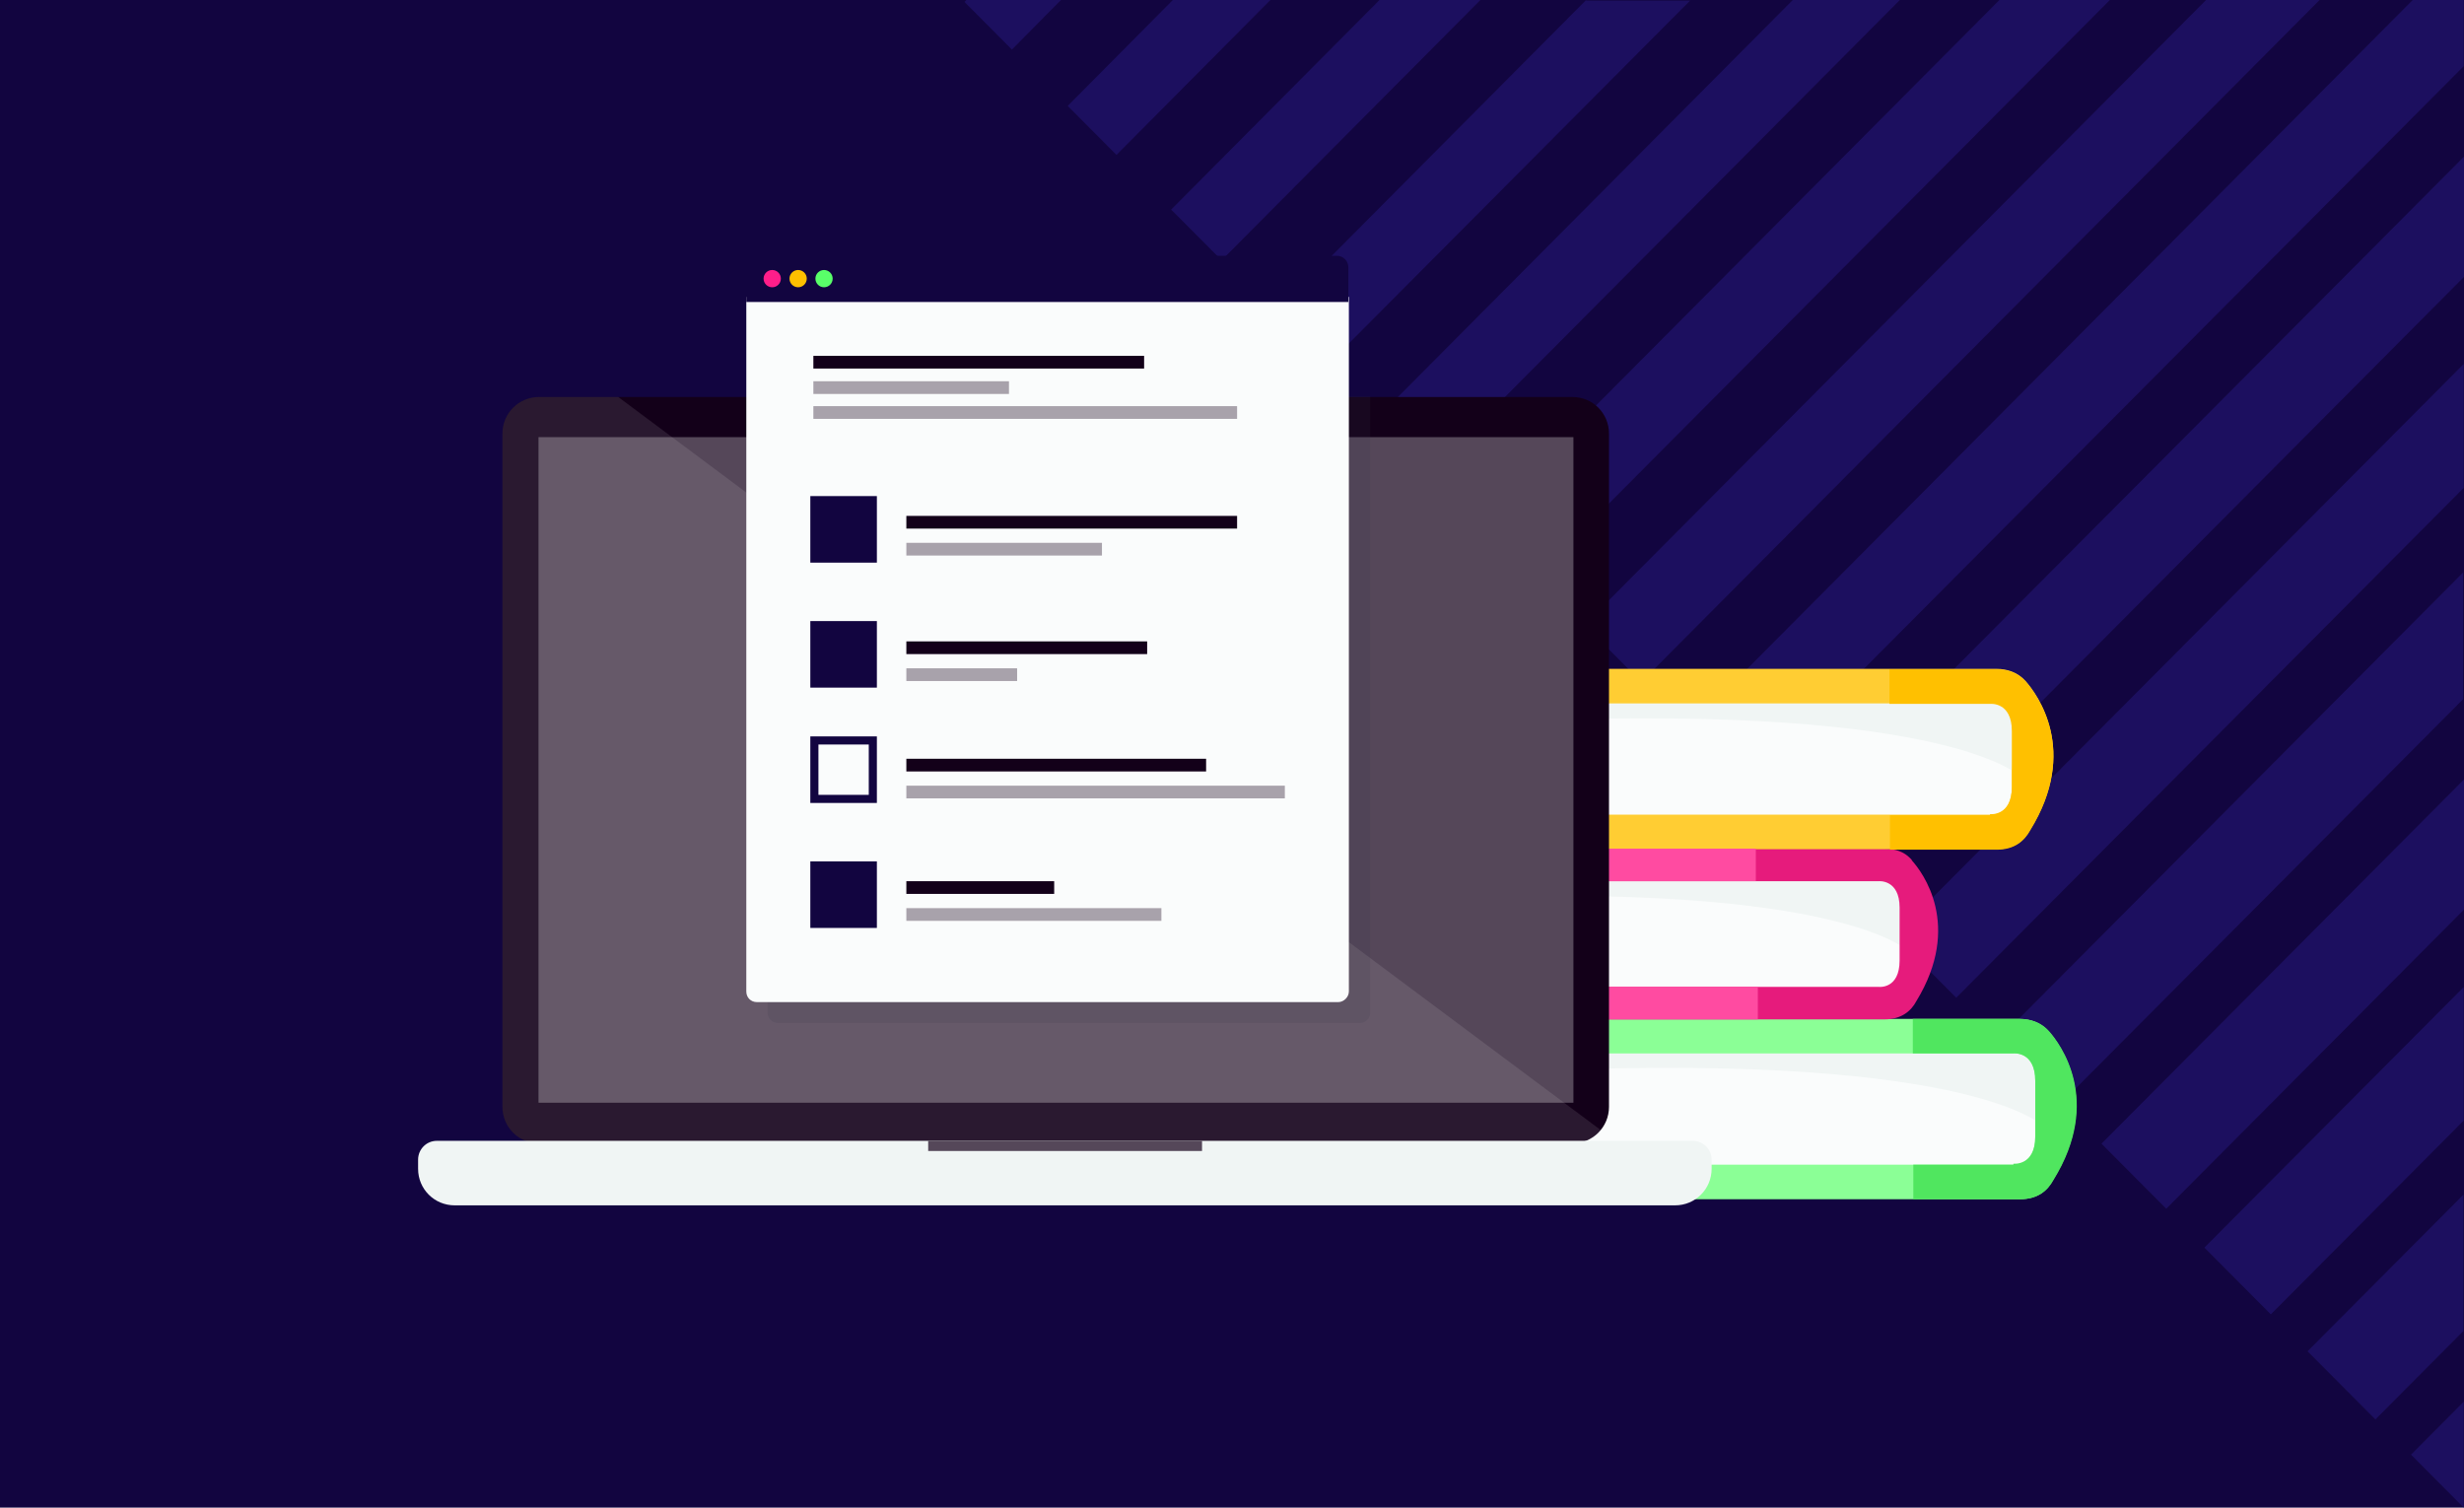 <svg width="304" height="186" viewBox="0 0 304 186" fill="none" xmlns="http://www.w3.org/2000/svg">
<rect width="304" height="186" fill="#120540"/>
<g clip-path="url(#clip0_1_1551)">
<path d="M303.896 80.385V70.619L246.404 128.379V128.309L254.222 136.164L303.896 86.258V84.485" fill="#1C0F5F"/>
<path d="M119.208 0L119 0.243L124.846 6.117L130.9 0H119.208Z" fill="#1C0F5F"/>
<path d="M144.702 0L131.73 13.067L137.749 19.114L156.74 0H144.668H144.702Z" fill="#1C0F5F"/>
<path d="M170.197 0L144.495 25.857L150.721 32.112L182.65 0H170.197Z" fill="#1C0F5F"/>
<path d="M195.691 0L157.225 38.681L163.659 45.145L208.525 0.07H195.691V0Z" fill="#1C0F5F"/>
<path d="M221.186 0L169.989 51.47L176.596 58.108L234.4 0H221.151H221.186Z" fill="#1C0F5F"/>
<path d="M246.68 0L182.754 64.259L189.568 71.105L260.31 0H246.68Z" fill="#1C0F5F"/>
<path d="M272.175 0L195.484 77.083L202.506 84.138L286.185 0H272.175Z" fill="#1C0F5F"/>
<path d="M303.965 183.463V172.933L297.462 179.466L303.965 186" fill="#1C0F5F"/>
<path d="M303.931 149.127V147.389L284.697 166.712L293.069 175.122L303.931 164.21V152.15" fill="#1C0F5F"/>
<path d="M303.965 131.924V121.776L271.967 153.923L280.166 162.159L303.965 138.249V135.26" fill="#1C0F5F"/>
<path d="M304 97.518V96.162L259.272 141.099L267.263 149.127L304 112.219V101.376" fill="#1C0F5F"/>
<path d="M303.965 45.874V44.901L233.743 115.451L241.353 123.096L303.965 60.193V50.531" fill="#1C0F5F"/>
<path d="M304 28.706V19.323L221.047 102.661L228.45 110.099L304 34.163V33.572" fill="#1C0F5F"/>
<path d="M297.67 0L208.248 89.872L215.444 97.101L303.965 8.167V0" fill="#1C0F5F"/>
</g>
<path d="M178.516 129.904C178.516 129.904 184.534 138.366 178.14 144.948H251.73L252.106 128.901L178.516 129.904Z" fill="#FAFCFC"/>
<path d="M252.043 138.868C251.04 138.053 239.632 128.964 179.958 132.6C179.958 132.6 179.77 131.158 178.391 129.842L251.04 128.086L252.043 138.868Z" fill="#F0F5F4"/>
<path d="M251.103 135.42C251.103 134.793 251.103 134.104 251.103 133.352C251.103 129.653 248.408 129.967 248.408 129.967H177.012V125.704H249.097C250.602 125.704 251.667 126.206 252.42 126.895C252.482 126.958 252.545 127.021 252.608 127.083C252.67 127.146 252.67 127.146 252.733 127.209C254.112 128.713 259.377 135.734 253.297 145.575C252.608 146.891 251.417 147.957 249.16 147.957H177.075V143.694H248.408C248.408 143.694 251.103 144.008 251.103 140.31C251.103 139.557 251.103 138.868 251.103 138.241C251.103 138.053 251.103 136.987 251.103 135.42Z" fill="#8BFF96"/>
<path d="M165.604 108.78C165.604 108.78 171.308 116.804 165.29 123.009H234.994L235.37 107.777L165.604 108.78Z" fill="#FAFCFC"/>
<path d="M235.307 117.242C234.367 116.49 223.523 107.84 166.983 111.35C166.983 111.35 166.795 109.971 165.541 108.78L234.367 107.088L235.307 117.242Z" fill="#F0F5F4"/>
<path d="M234.367 113.983C234.367 113.419 234.367 112.729 234.367 111.977C234.367 108.467 231.797 108.717 231.797 108.717H164.225V104.706H232.486C233.928 104.706 234.931 105.144 235.621 105.834C235.683 105.897 235.746 105.959 235.809 106.022C235.871 106.085 235.871 106.085 235.871 106.147C237.188 107.589 242.14 114.171 236.435 123.511C235.809 124.702 234.618 125.767 232.486 125.767H164.225V121.755H231.797C231.797 121.755 234.367 122.069 234.367 118.496C234.367 117.744 234.367 117.117 234.367 116.49C234.367 116.49 234.367 115.487 234.367 113.983Z" fill="#E61B7C"/>
<path d="M175.696 86.778C175.696 86.778 181.713 95.241 175.32 101.822H248.909L249.285 85.775L175.696 86.778Z" fill="#FAFCFC"/>
<path d="M249.223 95.742C248.22 94.927 236.811 85.838 177.137 89.474C177.137 89.474 176.949 88.032 175.57 86.778L248.22 85.023L249.223 95.742Z" fill="#F0F5F4"/>
<path d="M248.282 92.232C248.282 91.605 248.282 90.915 248.282 90.163C248.282 86.465 245.587 86.778 245.587 86.778H174.191V82.516H246.277C247.781 82.516 248.847 83.017 249.599 83.707C249.661 83.77 249.724 83.832 249.787 83.895C249.85 83.958 249.85 83.958 249.912 84.02C251.291 85.587 256.557 92.545 250.476 102.386C249.787 103.64 248.596 104.768 246.339 104.768H174.254V100.506H245.524C245.524 100.506 248.22 100.819 248.22 97.121C248.22 96.369 248.22 95.679 248.22 95.052C248.282 94.927 248.282 93.862 248.282 92.232Z" fill="#FFCD33"/>
<path d="M216.628 104.706H186.101V108.717H216.628V104.706Z" fill="#FF4BA1"/>
<path d="M216.878 121.755H186.352V125.767H216.878V121.755Z" fill="#FF4BA1"/>
<path d="M245.524 100.443C245.524 100.443 248.22 100.757 248.22 97.058C248.22 96.306 248.22 95.617 248.22 94.99C248.22 94.99 248.22 93.924 248.22 92.294C248.22 91.668 248.22 90.978 248.22 90.226C248.22 86.528 245.524 86.841 245.524 86.841H233.113V82.579H246.277C247.781 82.579 248.847 83.08 249.599 83.77C249.662 83.832 249.724 83.895 249.787 83.958C249.85 84.02 249.85 84.02 249.912 84.083C251.291 85.65 256.557 92.608 250.476 102.449C249.787 103.703 248.596 104.831 246.339 104.831H233.176V100.569H245.524V100.443Z" fill="#FFC000"/>
<path d="M188.984 115.613C191.68 115.048 195.002 115.299 195.002 115.299C195.002 115.299 191.178 117.994 191.366 123.949L188.483 119.875L184.471 122.821C184.471 122.821 185.788 116.866 188.984 115.613Z" fill="#22B1B6"/>
<path d="M248.408 143.569C248.408 143.569 251.103 143.883 251.103 140.184C251.103 139.432 251.103 138.743 251.103 138.116C251.103 138.116 251.103 137.05 251.103 135.42C251.103 134.793 251.103 134.104 251.103 133.352C251.103 129.653 248.408 129.967 248.408 129.967H235.997V125.704H249.16C250.664 125.704 251.73 126.206 252.482 126.895C252.545 126.958 252.608 127.021 252.67 127.083C252.733 127.146 252.733 127.146 252.796 127.209C254.175 128.776 259.44 135.734 253.36 145.575C252.67 146.829 251.479 147.957 249.223 147.957H236.059V143.694H248.408V143.569Z" fill="#50E65F"/>
<path d="M198.512 136.549C198.512 139.056 196.506 141.062 193.999 141.062H66.502C63.995 141.062 61.989 139.056 61.989 136.549V53.494C61.989 50.986 63.995 48.98 66.502 48.98H193.999C196.506 48.98 198.512 50.986 198.512 53.494V136.549Z" fill="#130019"/>
<path d="M194.124 53.932H66.439V136.047H194.124V53.932Z" fill="#554759"/>
<path opacity="0.1" d="M76.281 48.98H66.502C63.995 48.98 61.989 50.986 61.989 53.494V136.549C61.989 139.056 63.995 141.062 66.502 141.062H193.999C195.378 141.062 196.632 140.435 197.509 139.432L76.281 48.98Z" fill="white"/>
<path d="M131.379 51.3C131.379 52.177 130.627 52.93 129.749 52.93C128.872 52.93 128.119 52.177 128.119 51.3C128.119 50.422 128.872 49.67 129.749 49.67C130.627 49.67 131.379 50.36 131.379 51.3Z" fill="#232533"/>
<path d="M133.385 51.3C133.385 51.55 133.197 51.801 132.883 51.801C132.57 51.801 132.382 51.613 132.382 51.3C132.382 50.986 132.57 50.798 132.883 50.798C133.197 50.798 133.385 50.986 133.385 51.3Z" fill="#4FA88B"/>
<path d="M206.661 148.709H56.097C53.589 148.709 51.583 146.703 51.583 144.196V143.068C51.583 141.814 52.586 140.748 53.903 140.748H208.855C210.109 140.748 211.174 141.751 211.174 143.068V144.196C211.174 146.703 209.168 148.709 206.661 148.709Z" fill="#F0F5F4"/>
<path d="M148.303 140.748H114.517V142.002H148.303V140.748Z" fill="#554759"/>
<g opacity="0.15">
<path d="M167.798 126.206H95.963C95.273 126.206 94.709 125.642 94.709 124.952V48.918H169.051V124.952C169.051 125.642 168.487 126.206 167.798 126.206Z" fill="#333448"/>
</g>
<path d="M165.102 123.636H93.393C92.641 123.636 92.077 123.072 92.077 122.32V36.632H166.419V122.32C166.419 123.009 165.792 123.636 165.102 123.636Z" fill="#FAFCFC"/>
<path d="M166.419 37.259H92.077V32.996C92.077 32.181 92.703 31.555 93.518 31.555H164.914C165.729 31.555 166.356 32.181 166.356 32.996V37.259H166.419Z" fill="#120540"/>
<path d="M95.273 35.441C95.862 35.441 96.339 34.964 96.339 34.375C96.339 33.787 95.862 33.31 95.273 33.31C94.685 33.31 94.208 33.787 94.208 34.375C94.208 34.964 94.685 35.441 95.273 35.441Z" fill="#FF1E8A"/>
<path d="M98.47 35.441C99.059 35.441 99.536 34.964 99.536 34.375C99.536 33.787 99.059 33.31 98.47 33.31C97.882 33.31 97.405 33.787 97.405 34.375C97.405 34.964 97.882 35.441 98.47 35.441Z" fill="#FFC000"/>
<path d="M101.667 35.441C102.256 35.441 102.733 34.964 102.733 34.375C102.733 33.787 102.256 33.31 101.667 33.31C101.079 33.31 100.602 33.787 100.602 34.375C100.602 34.964 101.079 35.441 101.667 35.441Z" fill="#59FF69"/>
<path d="M100.475 98.564V91.353H107.686V98.564H100.475Z" stroke="#120540"/>
<path d="M108.186 76.624H99.975V84.835H108.186V76.624Z" fill="#120540"/>
<path d="M108.186 61.204H99.975V69.415H108.186V61.204Z" fill="#120540"/>
<path d="M152.628 63.648H111.822V65.215H152.628V63.648Z" fill="#130019"/>
<path d="M141.157 43.903H100.351V45.47H141.157V43.903Z" fill="#130019"/>
<g opacity="0.5">
<path d="M135.955 66.971H111.822V68.538H135.955V66.971Z" fill="#554759"/>
</g>
<g opacity="0.5">
<path d="M124.484 47.037H100.351V48.605H124.484V47.037Z" fill="#554759"/>
</g>
<g opacity="0.5">
<path d="M152.628 50.109H100.351V51.676H152.628V50.109Z" fill="#554759"/>
</g>
<path d="M148.805 93.611H111.822V95.178H148.805V93.611Z" fill="#130019"/>
<g opacity="0.5">
<path d="M158.52 96.933H111.822V98.5H158.52V96.933Z" fill="#554759"/>
</g>
<path d="M141.533 79.131H111.822V80.698H141.533V79.131Z" fill="#130019"/>
<g opacity="0.5">
<path d="M125.487 82.453H111.822V84.02H125.487V82.453Z" fill="#554759"/>
</g>
<path d="M108.186 106.273H99.975V114.484H108.186V106.273Z" fill="#120540"/>
<path d="M130.062 108.717H111.822V110.284H130.062V108.717Z" fill="#130019"/>
<g opacity="0.5">
<path d="M143.289 112.04H111.822V113.607H143.289V112.04Z" fill="#554759"/>
</g>
<defs>
<clipPath id="clip0_1_1551">
<rect width="185" height="186" fill="white" transform="translate(119)"/>
</clipPath>
</defs>
</svg>
